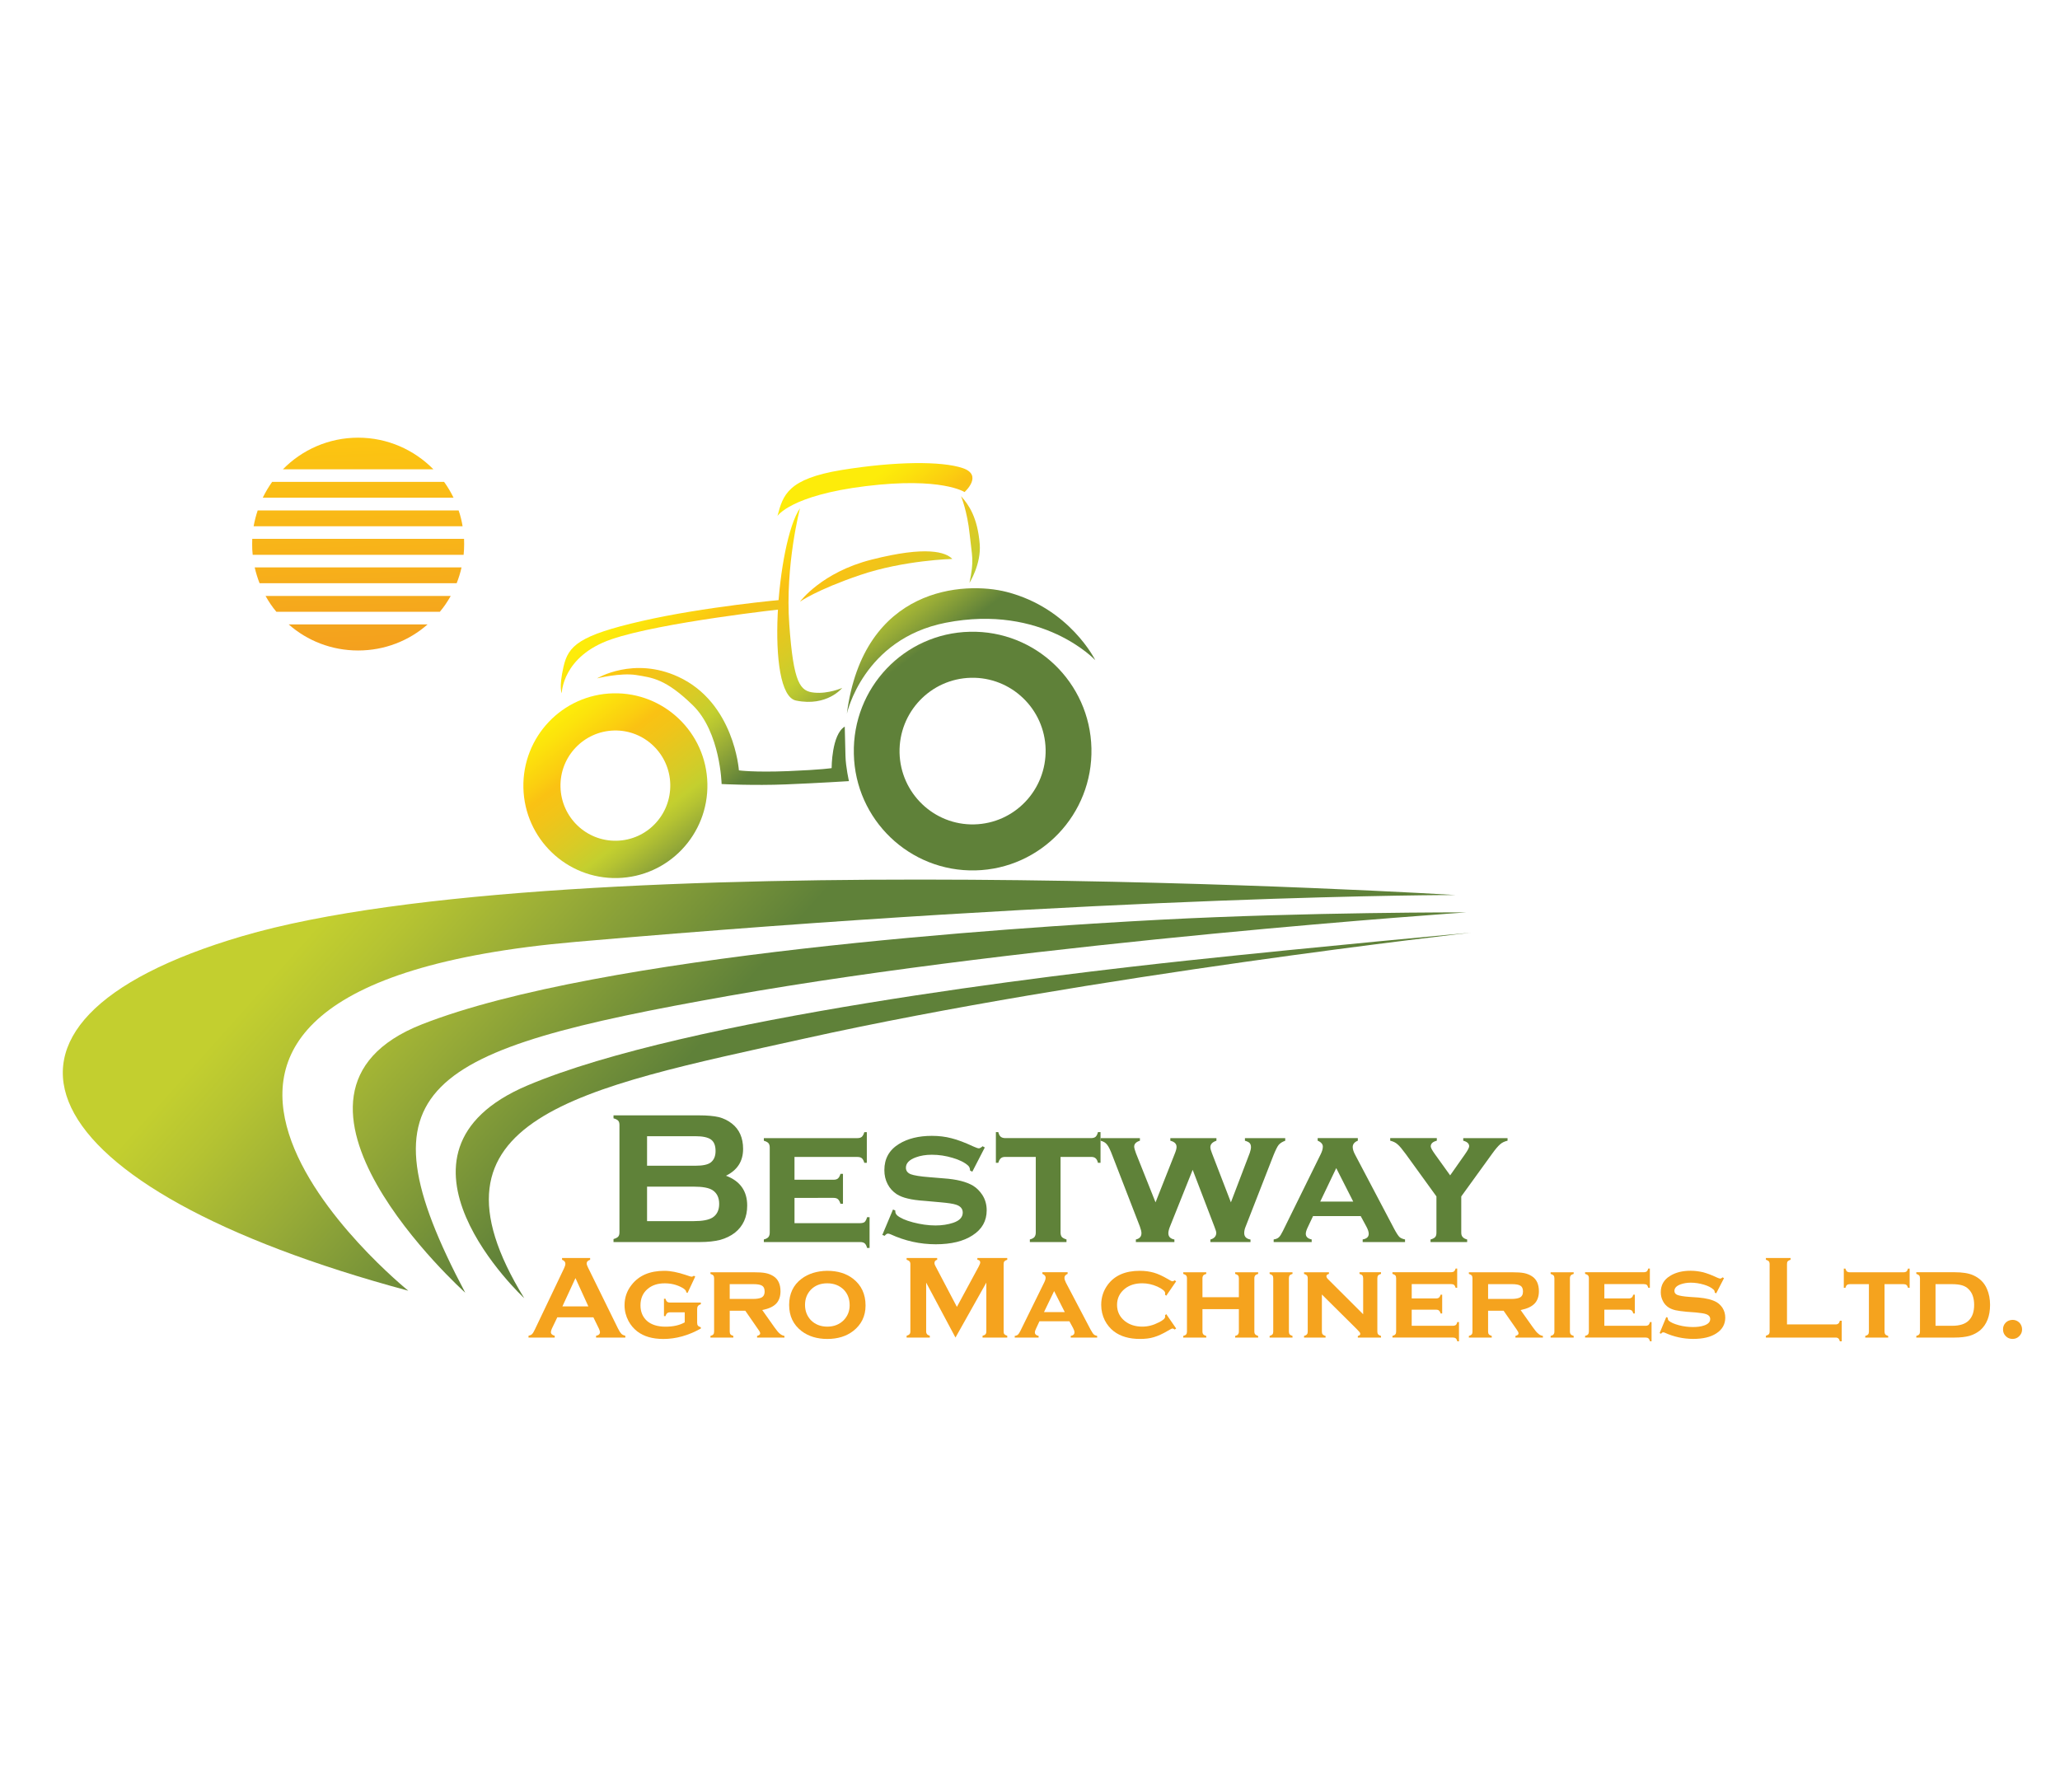 <?xml version="1.0" encoding="utf-8"?>
<!-- Generator: Adobe Illustrator 16.0.0, SVG Export Plug-In . SVG Version: 6.00 Build 0)  -->
<!DOCTYPE svg PUBLIC "-//W3C//DTD SVG 1.1//EN" "http://www.w3.org/Graphics/SVG/1.1/DTD/svg11.dtd">
<svg version="1.1" id="Layer_1" xmlns="http://www.w3.org/2000/svg" xmlns:xlink="http://www.w3.org/1999/xlink" x="0px" y="0px"
	 width="123px" height="107px" viewBox="0 0 123 107" enable-background="new 0 0 123 107" xml:space="preserve">
<g>
	<path fill="#5F8239" d="M43.347,70.209c0.846,0.316,1.267,0.914,1.267,1.781c0,0.693-0.244,1.23-0.738,1.625
		c-0.25,0.191-0.54,0.332-0.869,0.424c-0.329,0.084-0.74,0.131-1.224,0.131h-5.151v-0.178c0.134-0.041,0.227-0.088,0.28-0.145
		c0.054-0.066,0.075-0.146,0.075-0.258v-6.404c0-0.117-0.021-0.203-0.075-0.26c-0.054-0.061-0.146-0.107-0.28-0.144v-0.177h5.103
		c0.488,0,0.884,0.035,1.185,0.105c0.293,0.076,0.553,0.205,0.779,0.383c0.445,0.347,0.671,0.854,0.671,1.516
		C44.37,69.346,44.025,69.877,43.347,70.209z M38.635,69.612h2.887c0.435,0,0.74-0.062,0.915-0.195
		c0.19-0.149,0.288-0.372,0.288-0.684c0-0.321-0.087-0.548-0.272-0.684c-0.185-0.134-0.496-0.2-0.931-0.2h-2.887V69.612z
		 M38.635,72.92h2.789c0.519,0,0.895-0.07,1.123-0.215c0.26-0.168,0.394-0.439,0.394-0.813c0-0.379-0.134-0.648-0.394-0.82
		c-0.226-0.145-0.599-0.211-1.123-0.211h-2.789V72.92z"/>
	<path fill="#5F8239" d="M47.439,71.529v1.512h3.925c0.116,0,0.203-0.025,0.262-0.068c0.059-0.057,0.11-0.15,0.146-0.289h0.149
		v1.838h-0.149c-0.031-0.131-0.082-0.219-0.142-0.275c-0.064-0.051-0.151-0.076-0.267-0.076h-5.755v-0.156
		c0.128-0.031,0.221-0.082,0.275-0.145c0.051-0.066,0.077-0.152,0.077-0.266v-5.081c0-0.11-0.025-0.198-0.077-0.259
		c-0.052-0.057-0.142-0.105-0.275-0.146v-0.154h5.583c0.118,0,0.206-0.026,0.268-0.078c0.059-0.057,0.11-0.146,0.149-0.279h0.149
		v1.832h-0.149c-0.039-0.133-0.09-0.224-0.149-0.275c-0.062-0.051-0.149-0.076-0.268-0.076h-3.753v1.361h2.332
		c0.116,0,0.198-0.025,0.26-0.074c0.062-0.051,0.113-0.145,0.154-0.277h0.149v1.787h-0.149c-0.039-0.127-0.09-0.219-0.152-0.275
		c-0.059-0.051-0.146-0.078-0.262-0.078H47.439z"/>
	<path fill="#5F8239" d="M58.801,68.522l-0.746,1.447l-0.134-0.071c0-0.124-0.039-0.222-0.113-0.291
		c-0.208-0.19-0.517-0.345-0.928-0.465c-0.409-0.124-0.822-0.186-1.244-0.186c-0.352,0-0.671,0.051-0.948,0.154
		c-0.398,0.145-0.597,0.352-0.597,0.622c0,0.18,0.098,0.312,0.291,0.388c0.19,0.072,0.561,0.135,1.11,0.176l0.872,0.072
		c0.761,0.053,1.337,0.201,1.735,0.436c0.219,0.135,0.398,0.318,0.545,0.537c0.182,0.275,0.27,0.586,0.27,0.934
		c0,0.635-0.28,1.133-0.848,1.496c-0.537,0.352-1.272,0.531-2.195,0.531c-0.928,0-1.83-0.197-2.696-0.596
		c-0.062-0.025-0.11-0.041-0.154-0.041c-0.064,0-0.136,0.047-0.195,0.131l-0.144-0.051l0.638-1.52l0.136,0.059v0.041
		c0,0.098,0.036,0.176,0.108,0.248c0.188,0.162,0.509,0.305,0.956,0.422c0.453,0.117,0.9,0.184,1.337,0.184
		c0.396,0,0.745-0.057,1.051-0.158c0.385-0.127,0.576-0.332,0.576-0.613c0-0.223-0.131-0.383-0.398-0.469
		c-0.177-0.061-0.494-0.105-0.951-0.146l-0.869-0.078c-0.468-0.031-0.825-0.082-1.069-0.145c-0.247-0.057-0.465-0.141-0.648-0.254
		c-0.234-0.154-0.419-0.352-0.55-0.605c-0.134-0.258-0.195-0.533-0.195-0.839c0-0.679,0.285-1.195,0.869-1.558
		c0.53-0.326,1.183-0.486,1.964-0.486c0.419,0,0.815,0.047,1.18,0.145c0.373,0.092,0.807,0.26,1.316,0.496
		c0.146,0.064,0.254,0.105,0.311,0.105c0.056,0,0.133-0.041,0.226-0.126L58.801,68.522z"/>
	<path fill="#5F8239" d="M63.324,69.086V73.6c0,0.113,0.025,0.197,0.074,0.264c0.055,0.057,0.145,0.109,0.281,0.15v0.156h-2.188
		v-0.156c0.129-0.031,0.222-0.082,0.275-0.145c0.049-0.066,0.079-0.152,0.079-0.266v-4.518h-1.819c-0.116,0-0.208,0.025-0.268,0.082
		c-0.062,0.051-0.11,0.141-0.151,0.27h-0.144v-1.832h0.144c0.036,0.133,0.079,0.223,0.142,0.274
		c0.066,0.052,0.154,0.083,0.272,0.083h5.125c0.117,0,0.209-0.026,0.27-0.078c0.061-0.057,0.109-0.146,0.141-0.279h0.154v1.832
		h-0.154c-0.031-0.129-0.08-0.219-0.141-0.27c-0.061-0.057-0.152-0.082-0.27-0.082H63.324z"/>
	<path fill="#5F8239" d="M71.213,69.857l-1.35,3.375c-0.066,0.162-0.102,0.301-0.102,0.408c0,0.207,0.121,0.332,0.361,0.377v0.152
		h-2.301v-0.152c0.225-0.051,0.334-0.18,0.334-0.377c0-0.098-0.035-0.236-0.098-0.408l-1.639-4.234
		c-0.121-0.326-0.227-0.539-0.318-0.647c-0.086-0.113-0.211-0.19-0.389-0.233v-0.154h2.352v0.154
		c-0.229,0.074-0.342,0.188-0.342,0.352c0,0.069,0.035,0.208,0.107,0.398l1.168,2.93l1.15-2.909
		c0.072-0.175,0.105-0.309,0.105-0.398c0-0.19-0.123-0.309-0.371-0.372v-0.154h2.752v0.154c-0.238,0.079-0.363,0.207-0.363,0.387
		c0,0.086,0.035,0.203,0.098,0.363l1.129,2.93l1.127-2.955c0.045-0.135,0.072-0.247,0.072-0.342c0-0.108-0.029-0.186-0.078-0.242
		c-0.051-0.057-0.145-0.1-0.283-0.141v-0.154h2.406v0.154c-0.178,0.063-0.309,0.15-0.396,0.254
		c-0.078,0.098-0.182,0.306-0.311,0.627l-1.652,4.234c-0.063,0.146-0.09,0.279-0.09,0.398c0,0.217,0.125,0.342,0.375,0.387v0.152
		H72.27v-0.152c0.236-0.066,0.352-0.205,0.352-0.402c0-0.053-0.035-0.18-0.117-0.383L71.213,69.857z"/>
	<path fill="#5F8239" d="M81.246,72.619H78.4l-0.316,0.67c-0.08,0.166-0.117,0.295-0.117,0.387c0,0.172,0.117,0.291,0.352,0.338
		v0.156h-2.27v-0.156c0.141-0.021,0.244-0.066,0.309-0.129c0.072-0.063,0.148-0.188,0.24-0.373l2.258-4.586
		c0.088-0.177,0.129-0.326,0.129-0.457c0-0.145-0.104-0.268-0.309-0.352v-0.154h2.398v0.154c-0.199,0.079-0.305,0.207-0.305,0.377
		c0,0.121,0.045,0.275,0.137,0.447l2.342,4.447c0.129,0.242,0.232,0.398,0.307,0.475c0.072,0.068,0.184,0.119,0.338,0.15v0.156
		h-2.529v-0.156c0.24-0.041,0.361-0.15,0.361-0.338c0-0.113-0.047-0.256-0.139-0.428L81.246,72.619z M80.799,71.752l-1.014-1.998
		l-0.955,1.998H80.799z"/>
	<path fill="#5F8239" d="M87.25,71.445v2.158c0,0.113,0.023,0.199,0.08,0.26c0.049,0.063,0.137,0.119,0.273,0.154v0.152h-2.188
		v-0.152c0.131-0.035,0.223-0.086,0.277-0.143c0.057-0.063,0.076-0.152,0.076-0.271v-2.158l-1.83-2.529
		c-0.211-0.285-0.369-0.483-0.496-0.586c-0.117-0.108-0.268-0.172-0.434-0.213v-0.154h2.783v0.154
		c-0.242,0.063-0.363,0.172-0.363,0.342c0,0.074,0.086,0.238,0.264,0.482l0.895,1.246l0.875-1.246
		c0.176-0.249,0.26-0.408,0.26-0.493c0-0.154-0.115-0.268-0.354-0.331v-0.154h2.646v0.154c-0.172,0.041-0.318,0.104-0.441,0.213
		c-0.121,0.103-0.291,0.301-0.494,0.586L87.25,71.445z"/>
	
		<linearGradient id="SVGID_1_" gradientUnits="userSpaceOnUse" x1="-418.476" y1="456.579" x2="-415.873" y2="456.579" gradientTransform="matrix(6.085 5.454 5.454 -6.085 84.566 5105.445)">
		<stop  offset="0" style="stop-color:#C3CF2F"/>
		<stop  offset="0.181" style="stop-color:#B5C332"/>
		<stop  offset="0.495" style="stop-color:#96AA37"/>
		<stop  offset="0.902" style="stop-color:#6A8939"/>
		<stop  offset="1" style="stop-color:#5F8139"/>
	</linearGradient>
	<path fill="url(#SVGID_1_)" d="M24.379,77.076c0,0-22.353-18.028,10.033-20.835c32.393-2.819,52.494-2.794,52.494-2.794
		s-53.039-3.252-72.451,2.459C-3.225,61.104,1.621,70.955,24.379,77.076z"/>
	
		<linearGradient id="SVGID_2_" gradientUnits="userSpaceOnUse" x1="-418.463" y1="456.863" x2="-415.861" y2="456.863" gradientTransform="matrix(6.085 5.454 5.454 -6.085 85.652 5104.324)">
		<stop  offset="0" style="stop-color:#C3CF2F"/>
		<stop  offset="0.181" style="stop-color:#B5C332"/>
		<stop  offset="0.495" style="stop-color:#96AA37"/>
		<stop  offset="0.902" style="stop-color:#6A8939"/>
		<stop  offset="1" style="stop-color:#5F8139"/>
	</linearGradient>
	<path fill="url(#SVGID_2_)" d="M27.778,77.193c0,0-13.202-11.855-2.578-16.027c10.631-4.172,35.246-5.778,44.078-6.244
		c8.832-0.465,18.289-0.439,18.289-0.439s-25.735,1.743-44.05,4.984C25.2,62.713,21.236,64.826,27.778,77.193z"/>
	
		<linearGradient id="SVGID_3_" gradientUnits="userSpaceOnUse" x1="-418.432" y1="456.897" x2="-415.83" y2="456.897" gradientTransform="matrix(6.085 5.454 5.454 -6.085 86.05 5104.105)">
		<stop  offset="0" style="stop-color:#C3CF2F"/>
		<stop  offset="0.181" style="stop-color:#B5C332"/>
		<stop  offset="0.495" style="stop-color:#96AA37"/>
		<stop  offset="0.902" style="stop-color:#6A8939"/>
		<stop  offset="1" style="stop-color:#5F8139"/>
	</linearGradient>
	<path fill="url(#SVGID_3_)" d="M31.302,77.523c0,0-9.344-8.677,0.211-12.713c9.513-4.018,31.397-6.596,39.405-7.454
		c8-0.851,16.93-1.663,16.93-1.663s-22.793,2.553-39.787,6.32C34.577,65.001,24.67,66.736,31.302,77.523z"/>
	
		<linearGradient id="SVGID_4_" gradientUnits="userSpaceOnUse" x1="-534.575" y1="408.344" x2="-531.971" y2="408.344" gradientTransform="matrix(2.908 3.87 3.87 -2.908 26.178 3284.992)">
		<stop  offset="0" style="stop-color:#FDEC0A"/>
		<stop  offset="0.072" style="stop-color:#FCE30C"/>
		<stop  offset="0.201" style="stop-color:#FBCE10"/>
		<stop  offset="0.264" style="stop-color:#FAC213"/>
		<stop  offset="0.362" style="stop-color:#F1C419"/>
		<stop  offset="0.537" style="stop-color:#D8CB26"/>
		<stop  offset="0.659" style="stop-color:#C3CF2F"/>
		<stop  offset="0.721" style="stop-color:#B5C332"/>
		<stop  offset="0.828" style="stop-color:#96AA37"/>
		<stop  offset="0.967" style="stop-color:#6A8939"/>
		<stop  offset="1" style="stop-color:#5F8139"/>
	</linearGradient>
	<path fill="url(#SVGID_4_)" d="M46.421,30.814c0,0,0.784-1.236,5.29-1.787c4.514-0.552,5.881,0.357,5.881,0.357
		s1.142-1.018-0.126-1.437c-1.257-0.416-3.992-0.401-7.205,0.118C47.043,28.593,46.753,29.547,46.421,30.814z"/>
	
		<linearGradient id="SVGID_5_" gradientUnits="userSpaceOnUse" x1="-534.894" y1="408.034" x2="-532.288" y2="408.034" gradientTransform="matrix(2.908 3.869 3.869 -2.908 25.21 3284.491)">
		<stop  offset="0" style="stop-color:#FDEC0A"/>
		<stop  offset="0.072" style="stop-color:#FCE30C"/>
		<stop  offset="0.201" style="stop-color:#FBCE10"/>
		<stop  offset="0.264" style="stop-color:#FAC213"/>
		<stop  offset="0.362" style="stop-color:#F1C419"/>
		<stop  offset="0.537" style="stop-color:#D8CB26"/>
		<stop  offset="0.659" style="stop-color:#C3CF2F"/>
		<stop  offset="0.721" style="stop-color:#B5C332"/>
		<stop  offset="0.828" style="stop-color:#96AA37"/>
		<stop  offset="0.967" style="stop-color:#6A8939"/>
		<stop  offset="1" style="stop-color:#5F8139"/>
	</linearGradient>
	<path fill="url(#SVGID_5_)" d="M50.565,42.618c0,0,0.972-4.462,5.907-5.432c5.796-1.133,8.925,2.236,8.925,2.236
		s-1.518-3.105-5.291-4.074C57.598,34.703,51.555,35.009,50.565,42.618z"/>
	
		<linearGradient id="SVGID_6_" gradientUnits="userSpaceOnUse" x1="-534.878" y1="406.33" x2="-532.276" y2="406.33" gradientTransform="matrix(2.908 3.869 3.869 -2.908 21.548 3287.315)">
		<stop  offset="0" style="stop-color:#FDEC0A"/>
		<stop  offset="0.072" style="stop-color:#FCE30C"/>
		<stop  offset="0.201" style="stop-color:#FBCE10"/>
		<stop  offset="0.264" style="stop-color:#FAC213"/>
		<stop  offset="0.362" style="stop-color:#F1C419"/>
		<stop  offset="0.537" style="stop-color:#D8CB26"/>
		<stop  offset="0.659" style="stop-color:#C3CF2F"/>
		<stop  offset="0.721" style="stop-color:#B5C332"/>
		<stop  offset="0.828" style="stop-color:#96AA37"/>
		<stop  offset="0.967" style="stop-color:#6A8939"/>
		<stop  offset="1" style="stop-color:#5F8139"/>
	</linearGradient>
	<path fill="url(#SVGID_6_)" d="M46.778,35.806c0,0-4.701,0.419-8.452,1.278c-3.745,0.858-4.395,1.465-4.681,2.737
		c-0.288,1.265-0.103,1.576-0.103,1.576s0.021-2.21,2.961-3.221c2.943-1.015,10.328-1.817,10.328-1.817L46.778,35.806z"/>
	
		<linearGradient id="SVGID_7_" gradientUnits="userSpaceOnUse" x1="-534.965" y1="406.336" x2="-532.357" y2="406.336" gradientTransform="matrix(2.908 3.869 3.869 -2.908 21.712 3286.843)">
		<stop  offset="0" style="stop-color:#FDEC0A"/>
		<stop  offset="0.072" style="stop-color:#FCE30C"/>
		<stop  offset="0.201" style="stop-color:#FBCE10"/>
		<stop  offset="0.264" style="stop-color:#FAC213"/>
		<stop  offset="0.362" style="stop-color:#F1C419"/>
		<stop  offset="0.537" style="stop-color:#D8CB26"/>
		<stop  offset="0.659" style="stop-color:#C3CF2F"/>
		<stop  offset="0.721" style="stop-color:#B5C332"/>
		<stop  offset="0.828" style="stop-color:#96AA37"/>
		<stop  offset="0.967" style="stop-color:#6A8939"/>
		<stop  offset="1" style="stop-color:#5F8139"/>
	</linearGradient>
	<path fill="url(#SVGID_7_)" d="M50.439,43.389c0,0,0.028,1.087,0.043,1.75c0.016,0.671,0.208,1.506,0.208,1.506
		s-1.843,0.118-3.761,0.195c-1.917,0.079-3.843-0.021-3.843-0.021s-0.069-3.084-1.709-4.694c-1.645-1.606-2.447-1.658-3.396-1.817
		c-0.941-0.146-2.332,0.201-2.332,0.201s2.175-1.324,4.843-0.098c3.352,1.542,3.627,5.591,3.627,5.591s0.851,0.128,2.938,0.046
		c2.095-0.087,2.599-0.18,2.599-0.18S49.65,43.864,50.439,43.389z"/>
	
		<linearGradient id="SVGID_8_" gradientUnits="userSpaceOnUse" x1="-534.781" y1="407.203" x2="-532.17" y2="407.203" gradientTransform="matrix(2.908 3.869 3.869 -2.908 24.275 3285.652)">
		<stop  offset="0" style="stop-color:#FDEC0A"/>
		<stop  offset="0.072" style="stop-color:#FCE30C"/>
		<stop  offset="0.201" style="stop-color:#FBCE10"/>
		<stop  offset="0.264" style="stop-color:#FAC213"/>
		<stop  offset="0.362" style="stop-color:#F1C419"/>
		<stop  offset="0.537" style="stop-color:#D8CB26"/>
		<stop  offset="0.659" style="stop-color:#C3CF2F"/>
		<stop  offset="0.721" style="stop-color:#B5C332"/>
		<stop  offset="0.828" style="stop-color:#96AA37"/>
		<stop  offset="0.967" style="stop-color:#6A8939"/>
		<stop  offset="1" style="stop-color:#5F8139"/>
	</linearGradient>
	<path fill="url(#SVGID_8_)" d="M47.768,30.349c0,0-0.899,3.416-0.64,6.948c0.252,3.54,0.65,3.984,1.488,4.063
		c0.838,0.087,1.671-0.28,1.671-0.28s-0.899,1.133-2.755,0.755C45.676,41.463,46.383,32.341,47.768,30.349z"/>
	
		<linearGradient id="SVGID_9_" gradientUnits="userSpaceOnUse" x1="-534.668" y1="408.447" x2="-532.052" y2="408.447" gradientTransform="matrix(2.908 3.869 3.869 -2.908 27.994 3283.307)">
		<stop  offset="0" style="stop-color:#FDEC0A"/>
		<stop  offset="0.072" style="stop-color:#FCE30C"/>
		<stop  offset="0.201" style="stop-color:#FBCE10"/>
		<stop  offset="0.264" style="stop-color:#FAC213"/>
		<stop  offset="0.362" style="stop-color:#F1C419"/>
		<stop  offset="0.537" style="stop-color:#D8CB26"/>
		<stop  offset="0.659" style="stop-color:#C3CF2F"/>
		<stop  offset="0.721" style="stop-color:#B5C332"/>
		<stop  offset="0.828" style="stop-color:#96AA37"/>
		<stop  offset="0.967" style="stop-color:#6A8939"/>
		<stop  offset="1" style="stop-color:#5F8139"/>
	</linearGradient>
	<path fill="url(#SVGID_9_)" d="M57.382,29.629c0,0,0.375,0.89,0.517,2.288c0.139,1.337,0.277,1.512-0.013,2.889
		c0,0,0.712-1.128,0.611-2.323C58.369,30.901,57.844,30.141,57.382,29.629z"/>
	
		<linearGradient id="SVGID_10_" gradientUnits="userSpaceOnUse" x1="-534.943" y1="407.623" x2="-532.332" y2="407.623" gradientTransform="matrix(2.908 3.869 3.869 -2.908 25.001 3284.485)">
		<stop  offset="0" style="stop-color:#FDEC0A"/>
		<stop  offset="0.072" style="stop-color:#FCE30C"/>
		<stop  offset="0.201" style="stop-color:#FBCE10"/>
		<stop  offset="0.264" style="stop-color:#FAC213"/>
		<stop  offset="0.362" style="stop-color:#F1C419"/>
		<stop  offset="0.537" style="stop-color:#D8CB26"/>
		<stop  offset="0.659" style="stop-color:#C3CF2F"/>
		<stop  offset="0.721" style="stop-color:#B5C332"/>
		<stop  offset="0.828" style="stop-color:#96AA37"/>
		<stop  offset="0.967" style="stop-color:#6A8939"/>
		<stop  offset="1" style="stop-color:#5F8139"/>
	</linearGradient>
	<path fill="url(#SVGID_10_)" d="M57.909,37.726c-3.92,0.087-7.02,3.349-6.927,7.292c0.082,3.935,3.336,7.051,7.256,6.958
		c3.915-0.092,7.022-3.354,6.93-7.292C65.078,40.754,61.832,37.633,57.909,37.726z M58.171,49.229
		c-2.403,0.057-4.403-1.858-4.46-4.277c-0.051-2.421,1.854-4.421,4.262-4.478c2.403-0.057,4.406,1.858,4.46,4.272
		C62.482,47.172,60.58,49.172,58.171,49.229z"/>
	
		<linearGradient id="SVGID_11_" gradientUnits="userSpaceOnUse" x1="-534.594" y1="405.217" x2="-531.984" y2="405.217" gradientTransform="matrix(2.908 3.869 3.869 -2.908 20.21 3289.358)">
		<stop  offset="0" style="stop-color:#FDEC0A"/>
		<stop  offset="0.072" style="stop-color:#FCE30C"/>
		<stop  offset="0.201" style="stop-color:#FBCE10"/>
		<stop  offset="0.264" style="stop-color:#FAC213"/>
		<stop  offset="0.362" style="stop-color:#F1C419"/>
		<stop  offset="0.537" style="stop-color:#D8CB26"/>
		<stop  offset="0.659" style="stop-color:#C3CF2F"/>
		<stop  offset="0.721" style="stop-color:#B5C332"/>
		<stop  offset="0.828" style="stop-color:#96AA37"/>
		<stop  offset="0.967" style="stop-color:#6A8939"/>
		<stop  offset="1" style="stop-color:#5F8139"/>
	</linearGradient>
	<path fill="url(#SVGID_11_)" d="M36.618,41.402c-3.033,0.067-5.437,2.593-5.367,5.642c0.072,3.044,2.588,5.46,5.619,5.388
		c3.036-0.072,5.434-2.594,5.367-5.643C42.17,43.746,39.651,41.333,36.618,41.402z M36.818,50.205
		c-1.812,0.041-3.308-1.396-3.352-3.218c-0.042-1.812,1.388-3.318,3.203-3.365c1.81-0.043,3.313,1.401,3.352,3.213
		C40.062,48.658,38.633,50.164,36.818,50.205z"/>
	
		<linearGradient id="SVGID_12_" gradientUnits="userSpaceOnUse" x1="-534.633" y1="407.764" x2="-532.034" y2="407.764" gradientTransform="matrix(2.908 3.869 3.869 -2.908 26.132 3284.775)">
		<stop  offset="0" style="stop-color:#FDEC0A"/>
		<stop  offset="0.072" style="stop-color:#FCE30C"/>
		<stop  offset="0.201" style="stop-color:#FBCE10"/>
		<stop  offset="0.264" style="stop-color:#FAC213"/>
		<stop  offset="0.362" style="stop-color:#F1C419"/>
		<stop  offset="0.537" style="stop-color:#D8CB26"/>
		<stop  offset="0.659" style="stop-color:#C3CF2F"/>
		<stop  offset="0.721" style="stop-color:#B5C332"/>
		<stop  offset="0.828" style="stop-color:#96AA37"/>
		<stop  offset="0.967" style="stop-color:#6A8939"/>
		<stop  offset="1" style="stop-color:#5F8139"/>
	</linearGradient>
	<path fill="url(#SVGID_12_)" d="M56.862,33.377c0,0-2.897,0.072-5.514,0.964c-2.614,0.889-3.581,1.588-3.581,1.588
		s1.283-1.756,4.275-2.511C55.335,32.58,56.472,32.973,56.862,33.377z"/>
	
		<linearGradient id="SVGID_13_" gradientUnits="userSpaceOnUse" x1="-378.207" y1="322.234" x2="-375.589" y2="322.234" gradientTransform="matrix(0.236 7.786 7.786 -0.236 -2398.686 3041.018)">
		<stop  offset="0" style="stop-color:#FFD108"/>
		<stop  offset="0.216" style="stop-color:#FDC90F"/>
		<stop  offset="0.583" style="stop-color:#F8B519"/>
		<stop  offset="1" style="stop-color:#F29A1F"/>
	</linearGradient>
	<path fill="url(#SVGID_13_)" d="M26.516,28.775H16.249c-0.208,0.296-0.403,0.62-0.56,0.946h11.392
		C26.922,29.395,26.731,29.071,26.516,28.775z M15.499,34.827h11.768c0.118-0.301,0.219-0.617,0.291-0.943H15.208
		C15.283,34.209,15.38,34.526,15.499,34.827z M16.501,36.531h9.763c0.247-0.291,0.458-0.607,0.648-0.943H15.856
		C16.043,35.924,16.254,36.24,16.501,36.531z M27.708,32.176H15.062c-0.005,0.113-0.005,0.211-0.005,0.316
		c0,0.216,0.005,0.429,0.031,0.64h12.595c0.021-0.21,0.031-0.424,0.031-0.64C27.713,32.387,27.708,32.29,27.708,32.176z
		 M21.385,38.844c1.583,0,3.036-0.581,4.146-1.558h-8.295C18.344,38.263,19.796,38.844,21.385,38.844z M27.384,30.482H15.386
		c-0.103,0.301-0.183,0.622-0.242,0.943h12.477C27.569,31.104,27.49,30.783,27.384,30.482z M21.385,26.136
		c-1.761,0-3.352,0.725-4.493,1.889h8.986C24.732,26.861,23.141,26.136,21.385,26.136z"/>
	<path fill="#F5A31E" d="M35.43,78.664h-2.154l-0.321,0.668c-0.041,0.092-0.062,0.164-0.062,0.215c0,0.109,0.074,0.178,0.229,0.219
		v0.107h-1.565v-0.107c0.093-0.025,0.165-0.051,0.211-0.1c0.049-0.047,0.105-0.139,0.167-0.273l1.743-3.654
		c0.057-0.119,0.08-0.209,0.08-0.275c0-0.107-0.064-0.186-0.198-0.236v-0.105h1.676v0.105c-0.137,0.047-0.206,0.113-0.206,0.211
		c0,0.066,0.026,0.145,0.069,0.229l1.802,3.666c0.077,0.154,0.144,0.256,0.203,0.318c0.059,0.055,0.136,0.09,0.234,0.115v0.107
		h-1.748v-0.107c0.157-0.031,0.234-0.1,0.234-0.219c0-0.051-0.023-0.117-0.067-0.215L35.43,78.664z M35.129,78.01l-0.769-1.688
		l-0.779,1.688H35.129z"/>
	<path fill="#F5A31E" d="M40.884,78.367h-0.889c-0.069,0-0.124,0.021-0.165,0.051c-0.036,0.037-0.072,0.094-0.092,0.174h-0.093
		v-1.037h0.093c0.021,0.088,0.056,0.145,0.092,0.18c0.041,0.027,0.095,0.047,0.165,0.047h1.851v0.1
		c-0.077,0.027-0.136,0.057-0.169,0.104c-0.036,0.041-0.051,0.107-0.051,0.186v0.824c0,0.072,0.015,0.129,0.051,0.17
		c0.033,0.037,0.092,0.066,0.169,0.094v0.074c-0.743,0.418-1.496,0.623-2.236,0.623c-0.645,0-1.167-0.148-1.563-0.453
		c-0.216-0.17-0.388-0.373-0.522-0.623c-0.154-0.293-0.234-0.604-0.234-0.936c0-0.461,0.141-0.867,0.424-1.221
		c0.437-0.561,1.09-0.836,1.951-0.836c0.378,0,0.802,0.086,1.291,0.25c0.19,0.066,0.303,0.102,0.336,0.102
		c0.039,0,0.085-0.02,0.136-0.057l0.083,0.047l-0.46,0.98l-0.08-0.041v-0.021c0-0.08-0.087-0.172-0.262-0.266
		c-0.313-0.168-0.653-0.248-1.018-0.248c-0.419,0-0.761,0.109-1.031,0.342c-0.278,0.238-0.419,0.564-0.419,0.975
		c0,0.383,0.131,0.688,0.38,0.92c0.265,0.234,0.637,0.352,1.116,0.352c0.452,0,0.833-0.082,1.146-0.258V78.367z"/>
	<path fill="#F5A31E" d="M43.571,78.27v1.246c0,0.072,0.015,0.129,0.046,0.166c0.031,0.037,0.087,0.068,0.17,0.094v0.098h-1.368
		v-0.098c0.077-0.02,0.134-0.051,0.17-0.09c0.033-0.035,0.049-0.098,0.049-0.164v-3.189c0-0.078-0.016-0.129-0.046-0.17
		c-0.033-0.035-0.09-0.066-0.172-0.092v-0.098h2.542c0.329,0,0.586,0.014,0.755,0.051c0.178,0.035,0.327,0.098,0.468,0.186
		c0.275,0.176,0.417,0.48,0.417,0.896c0,0.314-0.087,0.563-0.257,0.74c-0.17,0.18-0.45,0.309-0.833,0.383l0.73,1.033
		c0.134,0.188,0.244,0.322,0.327,0.383c0.08,0.07,0.169,0.111,0.27,0.131v0.098h-1.635v-0.098c0.121-0.035,0.186-0.082,0.186-0.15
		c0-0.057-0.039-0.135-0.116-0.236l-0.774-1.119H43.571z M43.571,77.566h1.401c0.21,0,0.367-0.027,0.47-0.072
		c0.142-0.061,0.213-0.184,0.213-0.373c0-0.162-0.049-0.281-0.149-0.342c-0.101-0.066-0.283-0.096-0.535-0.096h-1.401V77.566z"/>
	<path fill="#F5A31E" d="M49.39,75.887c0.622,0,1.139,0.156,1.545,0.473c0.494,0.383,0.746,0.916,0.746,1.6
		c0,0.637-0.252,1.145-0.746,1.527c-0.406,0.311-0.92,0.469-1.537,0.469c-0.612,0-1.126-0.158-1.537-0.469
		c-0.496-0.383-0.743-0.9-0.743-1.564c0-0.662,0.247-1.189,0.743-1.563C48.272,76.055,48.786,75.896,49.39,75.887z M49.393,76.633
		c-0.398,0-0.725,0.125-0.979,0.383c-0.229,0.244-0.347,0.545-0.347,0.906c0,0.363,0.118,0.664,0.347,0.91
		c0.254,0.256,0.583,0.389,0.984,0.389s0.728-0.133,0.982-0.389c0.229-0.24,0.352-0.537,0.352-0.889
		c0-0.389-0.124-0.693-0.352-0.928C50.125,76.764,49.796,76.633,49.393,76.633z"/>
	<path fill="#F5A31E" d="M57.05,79.873l-1.75-3.281v2.914c0,0.078,0.021,0.129,0.051,0.17c0.031,0.033,0.087,0.064,0.167,0.09v0.107
		h-1.385v-0.107c0.08-0.025,0.139-0.057,0.172-0.09c0.034-0.041,0.052-0.092,0.052-0.17v-4.021c0-0.072-0.018-0.125-0.052-0.166
		c-0.033-0.035-0.092-0.066-0.172-0.092v-0.105h1.825v0.105c-0.11,0.031-0.162,0.092-0.162,0.201c0,0.041,0.013,0.098,0.049,0.158
		l1.29,2.455l1.306-2.416c0.056-0.105,0.087-0.188,0.087-0.234c0-0.098-0.057-0.148-0.17-0.164v-0.105h1.784v0.105
		c-0.079,0.025-0.139,0.057-0.169,0.092c-0.036,0.041-0.047,0.094-0.047,0.166v4.021c0,0.078,0.011,0.129,0.047,0.17
		c0.03,0.033,0.09,0.064,0.169,0.09v0.107h-1.475v-0.107c0.087-0.025,0.144-0.051,0.175-0.09c0.031-0.035,0.051-0.092,0.051-0.17
		v-2.914L57.05,79.873z"/>
	<path fill="#F5A31E" d="M63.852,78.9h-1.787l-0.198,0.424c-0.051,0.105-0.076,0.182-0.076,0.238c0,0.113,0.076,0.184,0.223,0.213
		v0.098h-1.426v-0.098c0.085-0.01,0.151-0.041,0.192-0.076c0.044-0.043,0.095-0.115,0.151-0.234l1.418-2.885
		c0.055-0.107,0.084-0.209,0.084-0.285c0-0.098-0.068-0.174-0.193-0.225v-0.098h1.506v0.098c-0.125,0.051-0.189,0.127-0.189,0.236
		c0,0.074,0.029,0.172,0.086,0.285l1.469,2.797c0.088,0.148,0.145,0.252,0.193,0.293c0.049,0.049,0.117,0.074,0.205,0.094v0.098
		h-1.578v-0.098c0.146-0.025,0.223-0.094,0.223-0.213c0-0.072-0.031-0.158-0.086-0.264L63.852,78.9z M63.576,78.352l-0.635-1.256
		l-0.605,1.256H63.576z"/>
	<path fill="#F5A31E" d="M69.637,78.475l0.59,0.857l-0.088,0.061c-0.051-0.041-0.098-0.061-0.129-0.061
		c-0.041,0-0.131,0.045-0.275,0.133c-0.314,0.186-0.59,0.311-0.834,0.383c-0.244,0.078-0.525,0.107-0.842,0.107
		c-0.631,0-1.15-0.148-1.551-0.453c-0.225-0.174-0.406-0.395-0.541-0.654c-0.141-0.285-0.215-0.594-0.215-0.926
		c0-0.459,0.133-0.855,0.395-1.209c0.412-0.551,1.049-0.826,1.902-0.826c0.322,0,0.6,0.041,0.846,0.111
		c0.25,0.072,0.525,0.199,0.84,0.383c0.145,0.092,0.234,0.133,0.275,0.133c0.031,0,0.078-0.02,0.129-0.061l0.088,0.061l-0.59,0.859
		l-0.074-0.057l0.004-0.057l0.002-0.041c0-0.113-0.154-0.244-0.465-0.389c-0.297-0.131-0.598-0.197-0.9-0.197
		c-0.418,0-0.764,0.105-1.041,0.326c-0.309,0.25-0.465,0.57-0.465,0.963c0,0.395,0.156,0.721,0.465,0.967
		c0.277,0.219,0.627,0.332,1.041,0.332c0.334,0,0.656-0.082,0.982-0.252c0.26-0.125,0.383-0.238,0.383-0.342
		c0,0-0.002-0.031-0.006-0.09L69.637,78.475z"/>
	<path fill="#F5A31E" d="M73.971,78.174h-2.174v1.342c0,0.072,0.021,0.129,0.051,0.166c0.031,0.037,0.09,0.068,0.176,0.094v0.098
		h-1.375v-0.098c0.078-0.02,0.141-0.051,0.172-0.09c0.033-0.035,0.051-0.098,0.051-0.164v-3.189c0-0.078-0.016-0.129-0.051-0.17
		c-0.029-0.035-0.094-0.066-0.172-0.092v-0.098h1.375v0.098c-0.086,0.025-0.145,0.051-0.176,0.092
		c-0.029,0.035-0.051,0.092-0.051,0.17v1.131h2.174v-1.131c0-0.078-0.016-0.129-0.045-0.17c-0.033-0.035-0.09-0.066-0.178-0.092
		v-0.098h1.375v0.098c-0.082,0.025-0.139,0.051-0.176,0.092c-0.029,0.035-0.051,0.092-0.051,0.17v3.184
		c0,0.072,0.021,0.129,0.051,0.166c0.037,0.037,0.094,0.068,0.176,0.094v0.098h-1.375v-0.098c0.084-0.02,0.141-0.051,0.172-0.09
		c0.031-0.041,0.051-0.098,0.051-0.164V78.174z"/>
	<path fill="#F5A31E" d="M76.959,76.332v3.184c0,0.072,0.016,0.129,0.041,0.166c0.035,0.037,0.09,0.068,0.174,0.094v0.098h-1.367
		v-0.098c0.074-0.02,0.131-0.051,0.168-0.09c0.033-0.035,0.049-0.098,0.049-0.164v-3.189c0-0.078-0.016-0.129-0.049-0.17
		c-0.031-0.035-0.088-0.066-0.168-0.092v-0.098h1.367v0.098c-0.084,0.025-0.139,0.051-0.174,0.092
		C76.975,76.197,76.959,76.254,76.959,76.332z"/>
	<path fill="#F5A31E" d="M78.928,77.301v2.215c0,0.072,0.016,0.129,0.045,0.166c0.037,0.037,0.094,0.074,0.176,0.094v0.098h-1.287
		v-0.098c0.078-0.02,0.135-0.051,0.168-0.09c0.037-0.035,0.053-0.098,0.053-0.164v-3.189c0-0.078-0.016-0.129-0.053-0.17
		c-0.027-0.035-0.086-0.066-0.168-0.092v-0.098h1.488v0.098c-0.098,0.025-0.152,0.07-0.152,0.139c0,0.057,0.039,0.123,0.111,0.191
		l2.084,2.08v-2.148c0-0.078-0.016-0.135-0.049-0.17c-0.031-0.041-0.088-0.066-0.17-0.092v-0.098h1.285v0.098
		c-0.082,0.025-0.139,0.051-0.172,0.092c-0.031,0.035-0.047,0.092-0.047,0.17v3.184c0,0.072,0.016,0.129,0.047,0.166
		c0.033,0.037,0.09,0.068,0.172,0.094v0.098h-1.385v-0.098c0.1-0.02,0.146-0.061,0.146-0.125c0-0.031-0.016-0.066-0.041-0.104
		c-0.025-0.031-0.09-0.102-0.186-0.199L78.928,77.301z"/>
	<path fill="#F5A31E" d="M84.291,78.213v0.957h2.467c0.07,0,0.131-0.021,0.168-0.047c0.039-0.035,0.068-0.092,0.09-0.178h0.098
		v1.152h-0.098c-0.02-0.08-0.049-0.137-0.09-0.172c-0.037-0.037-0.098-0.053-0.168-0.053h-3.617v-0.098
		c0.08-0.02,0.139-0.051,0.17-0.09c0.035-0.035,0.051-0.098,0.051-0.164v-3.189c0-0.078-0.016-0.129-0.047-0.17
		c-0.033-0.035-0.09-0.066-0.174-0.092v-0.098h3.514c0.066,0,0.125-0.02,0.162-0.045c0.039-0.035,0.074-0.092,0.098-0.174h0.092
		v1.148h-0.092c-0.023-0.082-0.059-0.145-0.098-0.174c-0.037-0.029-0.096-0.045-0.162-0.045h-2.363v0.855h1.463
		c0.074,0,0.131-0.02,0.166-0.051c0.041-0.033,0.066-0.09,0.098-0.172h0.092v1.123h-0.092c-0.027-0.088-0.057-0.139-0.094-0.174
		c-0.035-0.031-0.092-0.053-0.17-0.053H84.291z"/>
	<path fill="#F5A31E" d="M88.852,78.27v1.246c0,0.072,0.014,0.129,0.049,0.166c0.031,0.037,0.088,0.068,0.17,0.094v0.098h-1.367
		v-0.098c0.076-0.02,0.133-0.051,0.17-0.09c0.031-0.035,0.045-0.098,0.045-0.164v-3.189c0-0.078-0.014-0.129-0.045-0.17
		c-0.031-0.035-0.088-0.066-0.17-0.092v-0.098h2.545c0.326,0,0.576,0.014,0.756,0.051c0.17,0.035,0.326,0.098,0.463,0.186
		c0.277,0.176,0.418,0.48,0.418,0.896c0,0.314-0.088,0.563-0.26,0.74c-0.174,0.18-0.449,0.309-0.832,0.383l0.732,1.033
		c0.133,0.188,0.242,0.322,0.328,0.383c0.07,0.07,0.162,0.111,0.271,0.131v0.098h-1.641v-0.098c0.125-0.035,0.186-0.082,0.186-0.15
		c0-0.057-0.039-0.135-0.113-0.236l-0.779-1.119H88.852z M88.852,77.566h1.4c0.209,0,0.365-0.027,0.471-0.072
		c0.143-0.061,0.213-0.184,0.213-0.373c0-0.162-0.049-0.281-0.152-0.342c-0.094-0.066-0.273-0.096-0.531-0.096h-1.4V77.566z"/>
	<path fill="#F5A31E" d="M93.738,76.332v3.184c0,0.072,0.021,0.129,0.051,0.166c0.031,0.037,0.094,0.068,0.174,0.094v0.098h-1.377
		v-0.098c0.084-0.02,0.143-0.051,0.17-0.09c0.037-0.035,0.055-0.098,0.055-0.164v-3.189c0-0.078-0.016-0.129-0.049-0.17
		c-0.033-0.035-0.092-0.066-0.176-0.092v-0.098h1.377v0.098c-0.08,0.025-0.143,0.051-0.174,0.092
		C93.76,76.197,93.738,76.254,93.738,76.332z"/>
	<path fill="#F5A31E" d="M95.793,78.213v0.957h2.473c0.068,0,0.123-0.021,0.162-0.047c0.037-0.035,0.07-0.092,0.092-0.178h0.092
		v1.152H98.52c-0.021-0.08-0.051-0.137-0.088-0.172c-0.043-0.037-0.098-0.053-0.166-0.053h-3.623v-0.098
		c0.086-0.02,0.143-0.051,0.176-0.09c0.031-0.035,0.051-0.098,0.051-0.164v-3.189c0-0.078-0.016-0.129-0.051-0.17
		c-0.025-0.035-0.09-0.066-0.176-0.092v-0.098h3.512c0.074,0,0.131-0.02,0.17-0.045c0.039-0.035,0.066-0.092,0.092-0.174h0.094
		v1.148h-0.094c-0.025-0.082-0.053-0.145-0.092-0.174s-0.096-0.045-0.17-0.045h-2.361v0.855h1.469c0.072,0,0.121-0.02,0.162-0.051
		c0.041-0.033,0.072-0.09,0.098-0.172h0.09v1.123h-0.09c-0.025-0.088-0.051-0.139-0.086-0.174c-0.043-0.031-0.102-0.053-0.174-0.053
		H95.793z"/>
	<path fill="#F5A31E" d="M102.938,76.326l-0.467,0.908l-0.086-0.047c0-0.076-0.023-0.137-0.072-0.178
		c-0.133-0.123-0.322-0.221-0.58-0.297c-0.26-0.076-0.521-0.117-0.779-0.117c-0.229,0-0.426,0.037-0.602,0.098
		c-0.248,0.09-0.375,0.219-0.375,0.398c0,0.111,0.063,0.193,0.186,0.24c0.121,0.045,0.352,0.088,0.697,0.113l0.547,0.037
		c0.475,0.041,0.84,0.135,1.09,0.279c0.139,0.084,0.254,0.197,0.348,0.336c0.111,0.172,0.168,0.373,0.168,0.586
		c0,0.398-0.18,0.715-0.533,0.941c-0.34,0.223-0.797,0.33-1.383,0.33c-0.582,0-1.152-0.123-1.697-0.371
		c-0.035-0.016-0.07-0.021-0.092-0.021c-0.047,0-0.088,0.025-0.125,0.082l-0.09-0.035l0.396-0.957l0.09,0.037v0.029
		c0,0.057,0.023,0.113,0.066,0.154c0.119,0.102,0.316,0.188,0.602,0.266c0.283,0.076,0.566,0.107,0.844,0.107
		c0.246,0,0.463-0.025,0.656-0.092c0.244-0.082,0.367-0.209,0.367-0.383c0-0.145-0.086-0.24-0.252-0.297
		c-0.115-0.041-0.311-0.07-0.602-0.098l-0.543-0.041c-0.295-0.025-0.521-0.061-0.674-0.092c-0.15-0.035-0.293-0.09-0.408-0.162
		c-0.148-0.098-0.264-0.221-0.344-0.383c-0.082-0.16-0.129-0.332-0.129-0.527c0-0.424,0.182-0.75,0.551-0.975
		c0.336-0.211,0.74-0.311,1.236-0.311c0.262,0,0.51,0.037,0.742,0.09c0.23,0.063,0.51,0.164,0.824,0.314
		c0.094,0.041,0.158,0.064,0.195,0.064c0.039,0,0.086-0.023,0.143-0.074L102.938,76.326z"/>
	<path fill="#F5A31E" d="M106.699,79.088h2.904c0.074,0,0.123-0.016,0.164-0.053c0.035-0.025,0.066-0.082,0.09-0.166h0.111v1.229
		h-0.111c-0.023-0.08-0.055-0.143-0.09-0.172c-0.041-0.037-0.09-0.053-0.164-0.053h-4.164v-0.107
		c0.084-0.025,0.139-0.057,0.174-0.09c0.031-0.041,0.049-0.092,0.049-0.17v-4.018c0-0.076-0.018-0.129-0.049-0.17
		c-0.035-0.035-0.09-0.066-0.174-0.092v-0.105h1.475v0.105c-0.082,0.025-0.139,0.057-0.17,0.092
		c-0.035,0.041-0.045,0.094-0.045,0.17V79.088z"/>
	<path fill="#F5A31E" d="M112.523,76.684v2.832c0,0.072,0.016,0.129,0.043,0.166c0.033,0.037,0.09,0.068,0.176,0.094v0.098h-1.371
		v-0.098c0.08-0.02,0.135-0.051,0.17-0.09c0.033-0.035,0.049-0.098,0.049-0.164v-2.838h-1.145c-0.076,0-0.125,0.016-0.164,0.049
		c-0.043,0.031-0.072,0.088-0.094,0.17h-0.096v-1.148h0.096c0.021,0.076,0.049,0.133,0.086,0.17
		c0.045,0.029,0.096,0.049,0.172,0.049h3.219c0.078,0,0.129-0.02,0.168-0.045c0.039-0.035,0.068-0.092,0.094-0.174h0.096v1.148
		h-0.096c-0.025-0.082-0.055-0.139-0.094-0.17c-0.039-0.033-0.09-0.049-0.168-0.049H112.523z"/>
	<path fill="#F5A31E" d="M114.639,79.521v-3.189c0-0.078-0.016-0.129-0.049-0.17c-0.031-0.035-0.09-0.066-0.17-0.092v-0.098h2.277
		c0.473,0,0.846,0.057,1.121,0.18c0.383,0.17,0.664,0.443,0.824,0.826c0.119,0.271,0.182,0.588,0.182,0.943
		c0,0.67-0.199,1.176-0.592,1.518c-0.184,0.148-0.389,0.26-0.633,0.332c-0.238,0.066-0.539,0.102-0.902,0.102h-2.277v-0.098
		c0.08-0.02,0.135-0.051,0.17-0.09C114.623,79.65,114.639,79.588,114.639,79.521z M115.568,79.17h0.996
		c0.455,0,0.781-0.109,0.988-0.316c0.219-0.217,0.322-0.527,0.322-0.932c0-0.398-0.104-0.713-0.322-0.928
		c-0.105-0.113-0.232-0.189-0.398-0.24c-0.154-0.045-0.355-0.07-0.59-0.07h-0.996V79.17z"/>
	<path fill="#F5A31E" d="M120.168,78.816c0.158,0,0.291,0.057,0.404,0.162c0.107,0.113,0.164,0.252,0.164,0.41
		s-0.057,0.293-0.172,0.402c-0.111,0.113-0.242,0.164-0.396,0.164c-0.16,0-0.293-0.051-0.406-0.164
		c-0.113-0.115-0.164-0.248-0.164-0.408c0-0.156,0.051-0.291,0.164-0.404C119.869,78.873,120.008,78.822,120.168,78.816z"/>
</g>
</svg>
